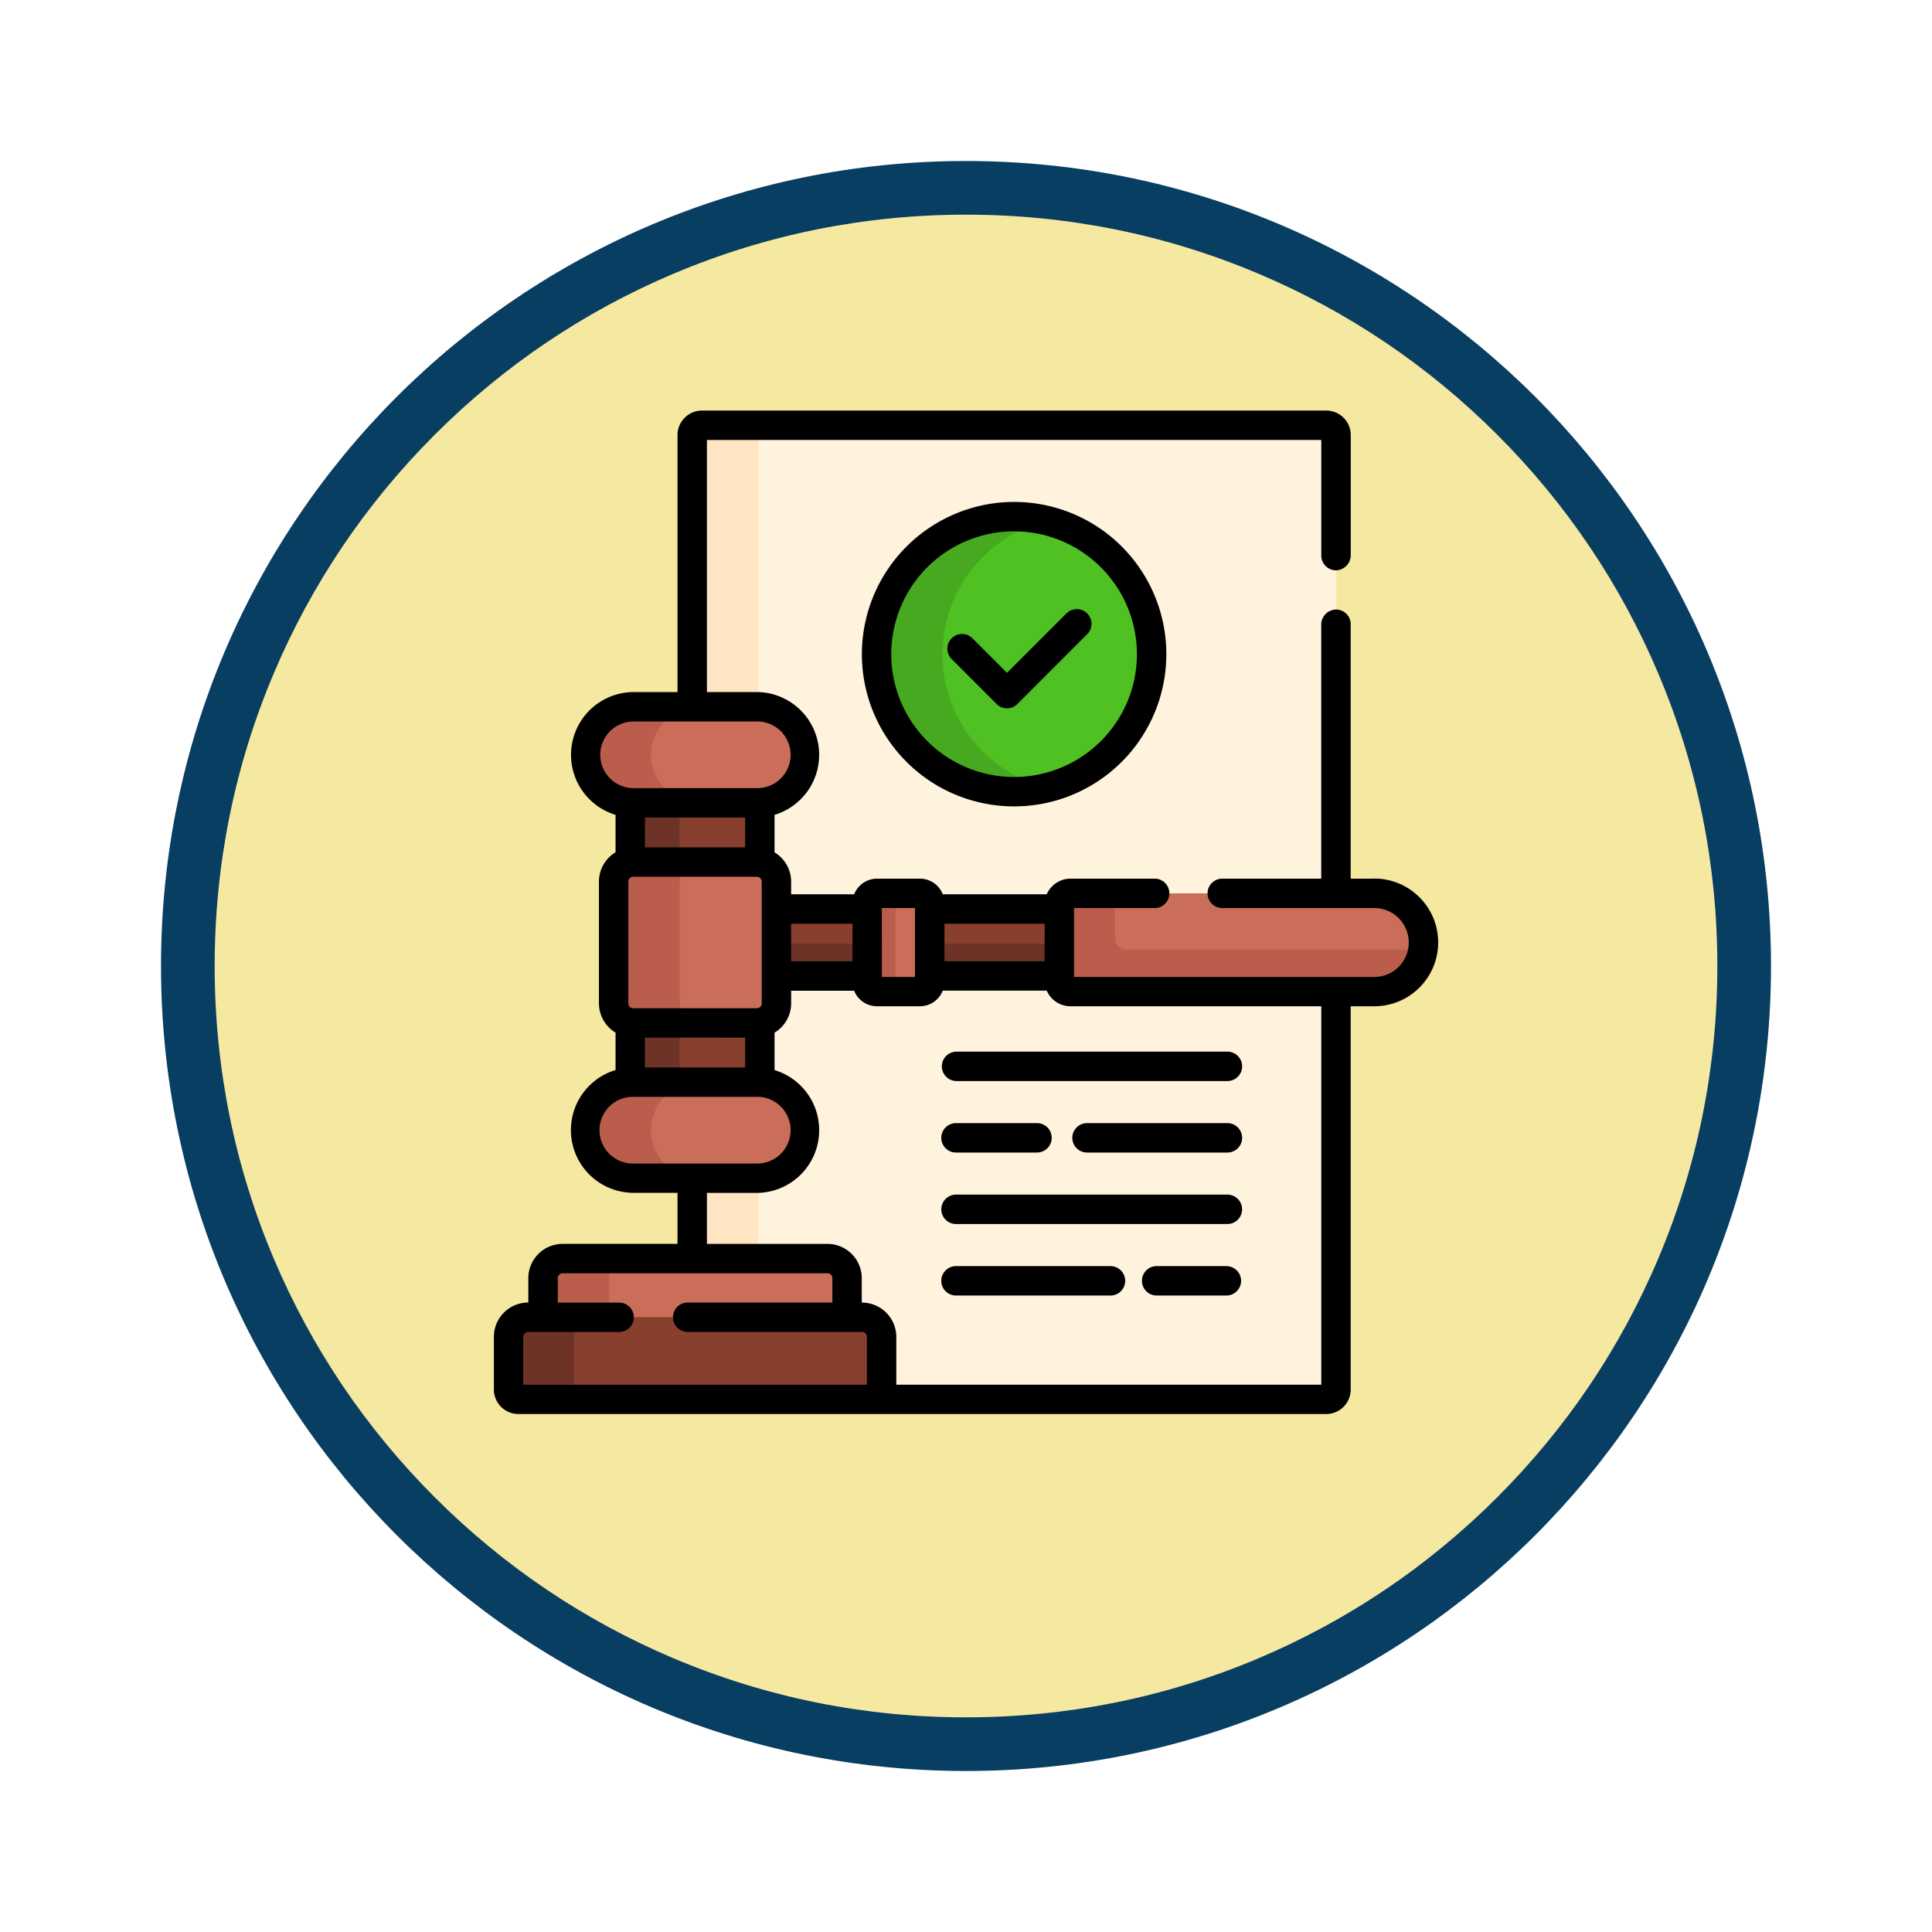 <svg xmlns="http://www.w3.org/2000/svg" xmlns:xlink="http://www.w3.org/1999/xlink" width="108" height="108" viewBox="0 0 108 108">
  <defs>
    <filter id="Trazado_978624" x="0" y="0" width="108" height="108" filterUnits="userSpaceOnUse">
      <feOffset dy="3" input="SourceAlpha"/>
      <feGaussianBlur stdDeviation="3" result="blur"/>
      <feFlood flood-opacity="0.161"/>
      <feComposite operator="in" in2="blur"/>
      <feComposite in="SourceGraphic"/>
    </filter>
  </defs>
  <g id="_42" data-name="42" transform="translate(-201 -705)">
    <g transform="matrix(1, 0, 0, 1, 201, 705)" filter="url(#Trazado_978624)">
      <g id="Trazado_978624-2" data-name="Trazado 978624" transform="translate(9 6)" fill="#f5e9a1">
        <path d="M 45 88.5 C 39.127 88.5 33.43 87.35 28.068 85.082 C 22.889 82.891 18.236 79.755 14.241 75.759 C 10.245 71.764 7.109 67.111 4.918 61.932 C 2.65 56.57 1.5 50.873 1.5 45 C 1.5 39.127 2.65 33.43 4.918 28.068 C 7.109 22.889 10.245 18.236 14.241 14.241 C 18.236 10.245 22.889 7.109 28.068 4.918 C 33.43 2.65 39.127 1.5 45 1.5 C 50.873 1.5 56.57 2.65 61.932 4.918 C 67.111 7.109 71.764 10.245 75.759 14.241 C 79.755 18.236 82.891 22.889 85.082 28.068 C 87.35 33.43 88.5 39.127 88.5 45 C 88.5 50.873 87.35 56.57 85.082 61.932 C 82.891 67.111 79.755 71.764 75.759 75.759 C 71.764 79.755 67.111 82.891 61.932 85.082 C 56.57 87.35 50.873 88.5 45 88.5 Z" stroke="none"/>
        <path d="M 45 3 C 39.329 3 33.829 4.11 28.653 6.299 C 23.652 8.415 19.16 11.443 15.302 15.302 C 11.443 19.16 8.415 23.652 6.299 28.653 C 4.11 33.829 3 39.329 3 45 C 3 50.671 4.11 56.171 6.299 61.347 C 8.415 66.348 11.443 70.84 15.302 74.698 C 19.16 78.557 23.652 81.585 28.653 83.701 C 33.829 85.89 39.329 87 45 87 C 50.671 87 56.171 85.89 61.347 83.701 C 66.348 81.585 70.84 78.557 74.698 74.698 C 78.557 70.84 81.585 66.348 83.701 61.347 C 85.89 56.171 87 50.671 87 45 C 87 39.329 85.89 33.829 83.701 28.653 C 81.585 23.652 78.557 19.16 74.698 15.302 C 70.84 11.443 66.348 8.415 61.347 6.299 C 56.171 4.11 50.671 3 45 3 M 45 0 C 69.853 0 90 20.147 90 45 C 90 69.853 69.853 90 45 90 C 20.147 90 0 69.853 0 45 C 0 20.147 20.147 0 45 0 Z" stroke="none" fill="#083e61"/>
      </g>
    </g>
    <g id="obediente" transform="translate(213.525 727.951)">
      <g id="Grupo_1145548" data-name="Grupo 1145548" transform="translate(26.17 0.822)">
        <path id="Trazado_979656" data-name="Trazado 979656" d="M151.755,7.5H116.863a.548.548,0,0,0-.548.548V23.237h3.593A2.685,2.685,0,0,1,120.1,28.6v3.331h0a1.1,1.1,0,0,1,.929,1.082v6.8A1.1,1.1,0,0,1,120.1,40.9h0v3.331a2.685,2.685,0,0,1-.187,5.363h-3.593v4.5h7.561a1.1,1.1,0,0,1,1.1,1.1v2.183h.835a1.1,1.1,0,0,1,1.1,1.1v3.494h25.4V8.048A.548.548,0,0,0,151.755,7.5Z" transform="translate(-116.315 -7.5)" fill="#fff3de"/>
      </g>
      <g id="Grupo_1145549" data-name="Grupo 1145549" transform="translate(26.17 0.822)">
        <path id="Trazado_979657" data-name="Trazado 979657" d="M119.908,23.237l.1,0V8.048a.548.548,0,0,1,.548-.548h-3.691a.548.548,0,0,0-.548.548V23.237Z" transform="translate(-116.315 -7.5)" fill="#ffe5c2"/>
        <path id="Trazado_979658" data-name="Trazado 979658" d="M119.908,391.629h-3.593v4.5h3.691v-4.5Z" transform="translate(-116.315 -349.539)" fill="#ffe5c2"/>
      </g>
      <g id="Grupo_1145567" data-name="Grupo 1145567" transform="translate(15.9 16.559)">
        <g id="Grupo_1145550" data-name="Grupo 1145550" transform="translate(14.98 11.303)">
          <path id="Trazado_979659" data-name="Trazado 979659" d="M159.3,254.29h5.072v3.747H159.3Z" transform="translate(-159.296 -254.29)" fill="#883f2e"/>
          <path id="Trazado_979660" data-name="Trazado 979660" d="M237.5,254.29h7.244v3.747H237.5Z" transform="translate(-228.933 -254.29)" fill="#883f2e"/>
        </g>
        <g id="Grupo_1145551" data-name="Grupo 1145551" transform="translate(14.98 13.244)">
          <path id="Trazado_979661" data-name="Trazado 979661" d="M159.3,272h5.072v1.806H159.3Z" transform="translate(-159.296 -272)" fill="#6d3326"/>
          <path id="Trazado_979662" data-name="Trazado 979662" d="M237.5,272h7.244v1.806H237.5Z" transform="translate(-228.933 -272)" fill="#6d3326"/>
        </g>
        <g id="Grupo_1145552" data-name="Grupo 1145552" transform="translate(30.792 10.429)">
          <path id="Trazado_979663" data-name="Trazado 979663" d="M323.974,249.058a2.748,2.748,0,0,1-2.748,2.748H304.24a.625.625,0,0,1-.625-.625v-4.246a.625.625,0,0,1,.625-.625h16.986A2.748,2.748,0,0,1,323.974,249.058Z" transform="translate(-303.616 -246.31)" fill="#ca6e59"/>
        </g>
        <g id="Grupo_1145553" data-name="Grupo 1145553" transform="translate(30.792 10.429)">
          <path id="Trazado_979664" data-name="Trazado 979664" d="M307.35,249.453a.624.624,0,0,1-.624-.625V246.31h-2.485a.625.625,0,0,0-.625.625v4.246a.625.625,0,0,0,.625.625h16.986a2.748,2.748,0,0,0,2.719-2.352Z" transform="translate(-303.616 -246.31)" fill="#bb5d4c"/>
        </g>
        <g id="Grupo_1145554" data-name="Grupo 1145554" transform="translate(20.052 10.429)">
          <path id="Trazado_979665" data-name="Trazado 979665" d="M209.082,246.859v4.4a.548.548,0,0,1-.548.548h-2.4a.548.548,0,0,1-.548-.548v-4.4a.548.548,0,0,1,.548-.548h2.4A.548.548,0,0,1,209.082,246.859Z" transform="translate(-205.585 -246.311)" fill="#ca6e59"/>
        </g>
        <g id="Grupo_1145555" data-name="Grupo 1145555" transform="translate(20.052 10.429)">
          <path id="Trazado_979666" data-name="Trazado 979666" d="M207.173,251.259v-4.4a.548.548,0,0,1,.548-.548h-1.589a.548.548,0,0,0-.548.548v4.4a.548.548,0,0,0,.548.548h1.589A.548.548,0,0,1,207.173,251.259Z" transform="translate(-205.585 -246.311)" fill="#bb5d4c"/>
        </g>
        <g id="Grupo_1145556" data-name="Grupo 1145556" transform="translate(6.807 5.363)">
          <path id="Trazado_979667" data-name="Trazado 979667" d="M91.78,312.311H84.87a1.1,1.1,0,0,1-.167-.014v3.331c.062,0,.124-.007.187-.007H91.76c.063,0,.125,0,.187.007V312.3A1.081,1.081,0,0,1,91.78,312.311Z" transform="translate(-84.703 -300.001)" fill="#883f2e"/>
          <path id="Trazado_979668" data-name="Trazado 979668" d="M84.87,312.311a1.1,1.1,0,0,1-.167-.014v3.331c.062,0,.124-.007.187-.007h2.572v-3.31H84.87Z" transform="translate(-84.703 -300.001)" fill="#6d3326"/>
          <path id="Trazado_979669" data-name="Trazado 979669" d="M84.87,203.4h6.91a1.1,1.1,0,0,1,.167.014v-3.331c-.062,0-.124.007-.187.007H84.89c-.063,0-.125,0-.187-.007v3.331A1.1,1.1,0,0,1,84.87,203.4Z" transform="translate(-84.703 -200.079)" fill="#883f2e"/>
          <path id="Trazado_979670" data-name="Trazado 979670" d="M84.87,203.4h2.592v-3.31H84.89c-.063,0-.125,0-.187-.007v3.331a1.112,1.112,0,0,1,.167-.014Z" transform="translate(-84.703 -200.078)" fill="#6d3326"/>
        </g>
        <g id="Grupo_1145557" data-name="Grupo 1145557" transform="translate(5.878 8.68)">
          <path id="Trazado_979671" data-name="Trazado 979671" d="M85.327,231.448v6.8a1.1,1.1,0,0,1-1.1,1.1h-6.91a1.1,1.1,0,0,1-1.1-1.1v-6.8a1.1,1.1,0,0,1,1.1-1.1h6.91A1.1,1.1,0,0,1,85.327,231.448Z" transform="translate(-76.225 -230.352)" fill="#ca6e59"/>
        </g>
        <g id="Grupo_1145558" data-name="Grupo 1145558" transform="translate(5.878 8.68)">
          <path id="Trazado_979672" data-name="Trazado 979672" d="M79.926,238.249v-6.8a1.1,1.1,0,0,1,1.1-1.1h-3.7a1.1,1.1,0,0,0-1.1,1.1v6.8a1.1,1.1,0,0,0,1.1,1.1h3.7A1.1,1.1,0,0,1,79.926,238.249Z" transform="translate(-76.225 -230.352)" fill="#bb5d4c"/>
        </g>
        <g id="Grupo_1145561" data-name="Grupo 1145561" transform="translate(0 30.849)">
          <path id="Trazado_979673" data-name="Trazado 979673" d="M57.186,436.073a1.122,1.122,0,0,0,.006-.112v-2.18a1.1,1.1,0,0,0-1.1-1.1H41.291a1.1,1.1,0,0,0-1.1,1.1v2.18a1.123,1.123,0,0,0,.006.112Z" transform="translate(-38.265 -432.685)" fill="#ca6e59"/>
          <path id="Trazado_979674" data-name="Trazado 979674" d="M43.9,436.073a1.122,1.122,0,0,1-.006-.112v-2.18a1.1,1.1,0,0,1,1.1-1.1h-3.7a1.1,1.1,0,0,0-1.1,1.1v2.18a1.12,1.12,0,0,0,.006.112Z" transform="translate(-38.265 -432.685)" fill="#bb5d4c"/>
          <g id="Grupo_1145559" data-name="Grupo 1145559" transform="translate(0 3.279)">
            <path id="Trazado_979675" data-name="Trazado 979675" d="M43.436,467.2H23.126a.548.548,0,0,1-.548-.548V463.7a1.1,1.1,0,0,1,1.1-1.1H42.34a1.1,1.1,0,0,1,1.1,1.1Z" transform="translate(-22.578 -462.608)" fill="#883f2e"/>
          </g>
          <g id="Grupo_1145560" data-name="Grupo 1145560" transform="translate(0 3.279)">
            <path id="Trazado_979676" data-name="Trazado 979676" d="M26.24,466.65V463.7a1.1,1.1,0,0,1,1.1-1.1H23.674a1.1,1.1,0,0,0-1.1,1.1v2.946a.548.548,0,0,0,.548.548h3.662A.548.548,0,0,1,26.24,466.65Z" transform="translate(-22.578 -462.608)" fill="#6d3326"/>
          </g>
        </g>
        <g id="Grupo_1145566" data-name="Grupo 1145566" transform="translate(4.309)">
          <g id="Grupo_1145562" data-name="Grupo 1145562" transform="translate(0 20.983)">
            <path id="Trazado_979677" data-name="Trazado 979677" d="M74.145,345.318A2.685,2.685,0,0,1,71.46,348H64.59a2.685,2.685,0,1,1,0-5.37H71.46A2.685,2.685,0,0,1,74.145,345.318Z" transform="translate(-61.905 -342.633)" fill="#ca6e59"/>
          </g>
          <g id="Grupo_1145563" data-name="Grupo 1145563" transform="translate(0 20.983)">
            <path id="Trazado_979678" data-name="Trazado 979678" d="M65.563,345.318a2.685,2.685,0,0,1,2.685-2.685H64.59a2.685,2.685,0,1,0,0,5.37h3.658A2.685,2.685,0,0,1,65.563,345.318Z" transform="translate(-61.905 -342.633)" fill="#bb5d4c"/>
          </g>
          <g id="Grupo_1145564" data-name="Grupo 1145564" transform="translate(0)">
            <path id="Trazado_979679" data-name="Trazado 979679" d="M74.145,153.813A2.685,2.685,0,0,1,71.46,156.5H64.59a2.685,2.685,0,1,1,0-5.371H71.46A2.685,2.685,0,0,1,74.145,153.813Z" transform="translate(-61.905 -151.128)" fill="#ca6e59"/>
          </g>
          <g id="Grupo_1145565" data-name="Grupo 1145565">
            <path id="Trazado_979680" data-name="Trazado 979680" d="M65.563,153.813a2.685,2.685,0,0,1,2.685-2.685H64.59a2.685,2.685,0,1,0,0,5.371h3.658A2.685,2.685,0,0,1,65.563,153.813Z" transform="translate(-61.905 -151.128)" fill="#bb5d4c"/>
          </g>
        </g>
      </g>
      <g id="Grupo_1145570" data-name="Grupo 1145570" transform="translate(36.476 5.928)">
        <g id="Grupo_1145568" data-name="Grupo 1145568">
          <circle id="Elipse_11633" data-name="Elipse 11633" cx="7.688" cy="7.688" r="7.688" fill="#4fc123"/>
        </g>
        <g id="Grupo_1145569" data-name="Grupo 1145569" transform="translate(0)">
          <path id="Trazado_979681" data-name="Trazado 979681" d="M214.057,61.8a7.69,7.69,0,0,1,5.846-7.464,7.688,7.688,0,1,0,0,14.929A7.69,7.69,0,0,1,214.057,61.8Z" transform="translate(-210.372 -54.107)" fill="#47a920"/>
        </g>
      </g>
      <g id="Grupo_1145571" data-name="Grupo 1145571" transform="translate(15.078 0)">
        <path id="Trazado_979682" data-name="Trazado 979682" d="M64.3,26.166H62.98V11.943a.822.822,0,0,0-.847-.821.845.845,0,0,0-.8.856V26.166H55.828a.822.822,0,1,0,0,1.643H64.3a1.926,1.926,0,1,1,0,3.852H47.514V27.809h4.479a.822.822,0,1,0,0-1.643H47.317a1.448,1.448,0,0,0-1.328.874H40.176a1.371,1.371,0,0,0-1.275-.874H36.5a1.371,1.371,0,0,0-1.275.874H31.7v-.705a1.916,1.916,0,0,0-.929-1.64V22.6a3.507,3.507,0,0,0-1.009-6.865H26.992V1.644H61.336V8.108a.822.822,0,0,0,.847.821.845.845,0,0,0,.8-.856V1.37A1.37,1.37,0,0,0,61.61,0H26.718a1.37,1.37,0,0,0-1.37,1.37V15.737H22.894A3.507,3.507,0,0,0,21.885,22.6v2.092a1.916,1.916,0,0,0-.929,1.64v6.8a1.916,1.916,0,0,0,.929,1.64v2.092a3.507,3.507,0,0,0,1.009,6.865h2.454v2.853H18.926A1.92,1.92,0,0,0,17.008,48.5v1.361H17a1.92,1.92,0,0,0-1.917,1.917v2.946a1.371,1.371,0,0,0,1.37,1.37H61.61a1.37,1.37,0,0,0,1.37-1.37V33.3H64.3a3.569,3.569,0,0,0,0-7.139ZM40.27,28.684h5.6v2.1h-5.6Zm-3.5-.874h1.854v3.852H36.773Zm-5.072.874H35.13v2.1H31.7ZM21.03,19.244a1.866,1.866,0,0,1,1.864-1.864h6.869a1.864,1.864,0,1,1,0,3.727H22.894A1.866,1.866,0,0,1,21.03,19.244ZM22.873,33.41a.274.274,0,0,1-.274-.274v-6.8a.274.274,0,0,1,.274-.274h6.91a.274.274,0,0,1,.274.274v6.8a.274.274,0,0,1-.274.274Zm6.255,1.644V36.72h-5.6V35.053Zm-5.6-10.636V22.751h5.6v1.666ZM22.894,42.09a1.864,1.864,0,1,1,0-3.727h6.869a1.864,1.864,0,1,1,0,3.727ZM35.936,54.455H16.722V51.782A.274.274,0,0,1,17,51.508h5.086a.822.822,0,1,0,0-1.644h-3.43V48.5a.274.274,0,0,1,.274-.274H33.731a.274.274,0,0,1,.274.274v1.361H25.917a.822.822,0,1,0,0,1.644h9.745a.274.274,0,0,1,.274.274Zm25.4,0H37.579V51.782a1.92,1.92,0,0,0-1.917-1.917h-.013V48.5a1.92,1.92,0,0,0-1.917-1.917h-6.74V43.733h2.771a3.507,3.507,0,0,0,1.009-6.865V34.776a1.916,1.916,0,0,0,.929-1.64V32.43h3.522A1.371,1.371,0,0,0,36.5,33.3h2.4a1.371,1.371,0,0,0,1.275-.874h5.813a1.448,1.448,0,0,0,1.328.874H61.336v21.15Z" transform="translate(-15.078 0)"/>
        <path id="Trazado_979683" data-name="Trazado 979683" d="M202.872,55.117a8.51,8.51,0,1,0,8.51-8.51A8.52,8.52,0,0,0,202.872,55.117Zm15.376,0a6.866,6.866,0,1,1-6.866-6.866A6.874,6.874,0,0,1,218.248,55.117Z" transform="translate(-182.296 -41.5)"/>
        <path id="Trazado_979684" data-name="Trazado 979684" d="M247.746,102.79a.822.822,0,0,0-1.162,1.162l2.528,2.528a.822.822,0,0,0,1.162,0l3.918-3.918a.822.822,0,0,0-1.162-1.162l-3.337,3.337Z" transform="translate(-221.004 -90.076)"/>
        <path id="Trazado_979685" data-name="Trazado 979685" d="M243.681,327.891a.822.822,0,0,0,.822.822h15.113a.822.822,0,1,0,0-1.643H244.5A.822.822,0,0,0,243.681,327.891Z" transform="translate(-218.634 -291.233)"/>
        <path id="Trazado_979686" data-name="Trazado 979686" d="M319.113,363.546h-7.791a.822.822,0,1,0,0,1.643h7.791a.822.822,0,1,0,0-1.643Z" transform="translate(-278.131 -323.713)"/>
        <path id="Trazado_979687" data-name="Trazado 979687" d="M244.5,365.189h4.472a.822.822,0,1,0,0-1.643H244.5a.822.822,0,1,0,0,1.643Z" transform="translate(-218.634 -323.713)"/>
        <path id="Trazado_979688" data-name="Trazado 979688" d="M259.614,400.023H244.5a.822.822,0,1,0,0,1.643h15.113a.822.822,0,1,0,0-1.643Z" transform="translate(-218.633 -356.194)"/>
        <path id="Trazado_979689" data-name="Trazado 979689" d="M350.278,436.5h-3.956a.822.822,0,0,0,0,1.643h3.956a.822.822,0,0,0,0-1.643Z" transform="translate(-309.297 -388.674)"/>
        <path id="Trazado_979690" data-name="Trazado 979690" d="M253.139,436.5H244.5a.822.822,0,1,0,0,1.643h8.636a.822.822,0,0,0,0-1.643Z" transform="translate(-218.634 -388.674)"/>
      </g>
    </g>
  </g>
</svg>
